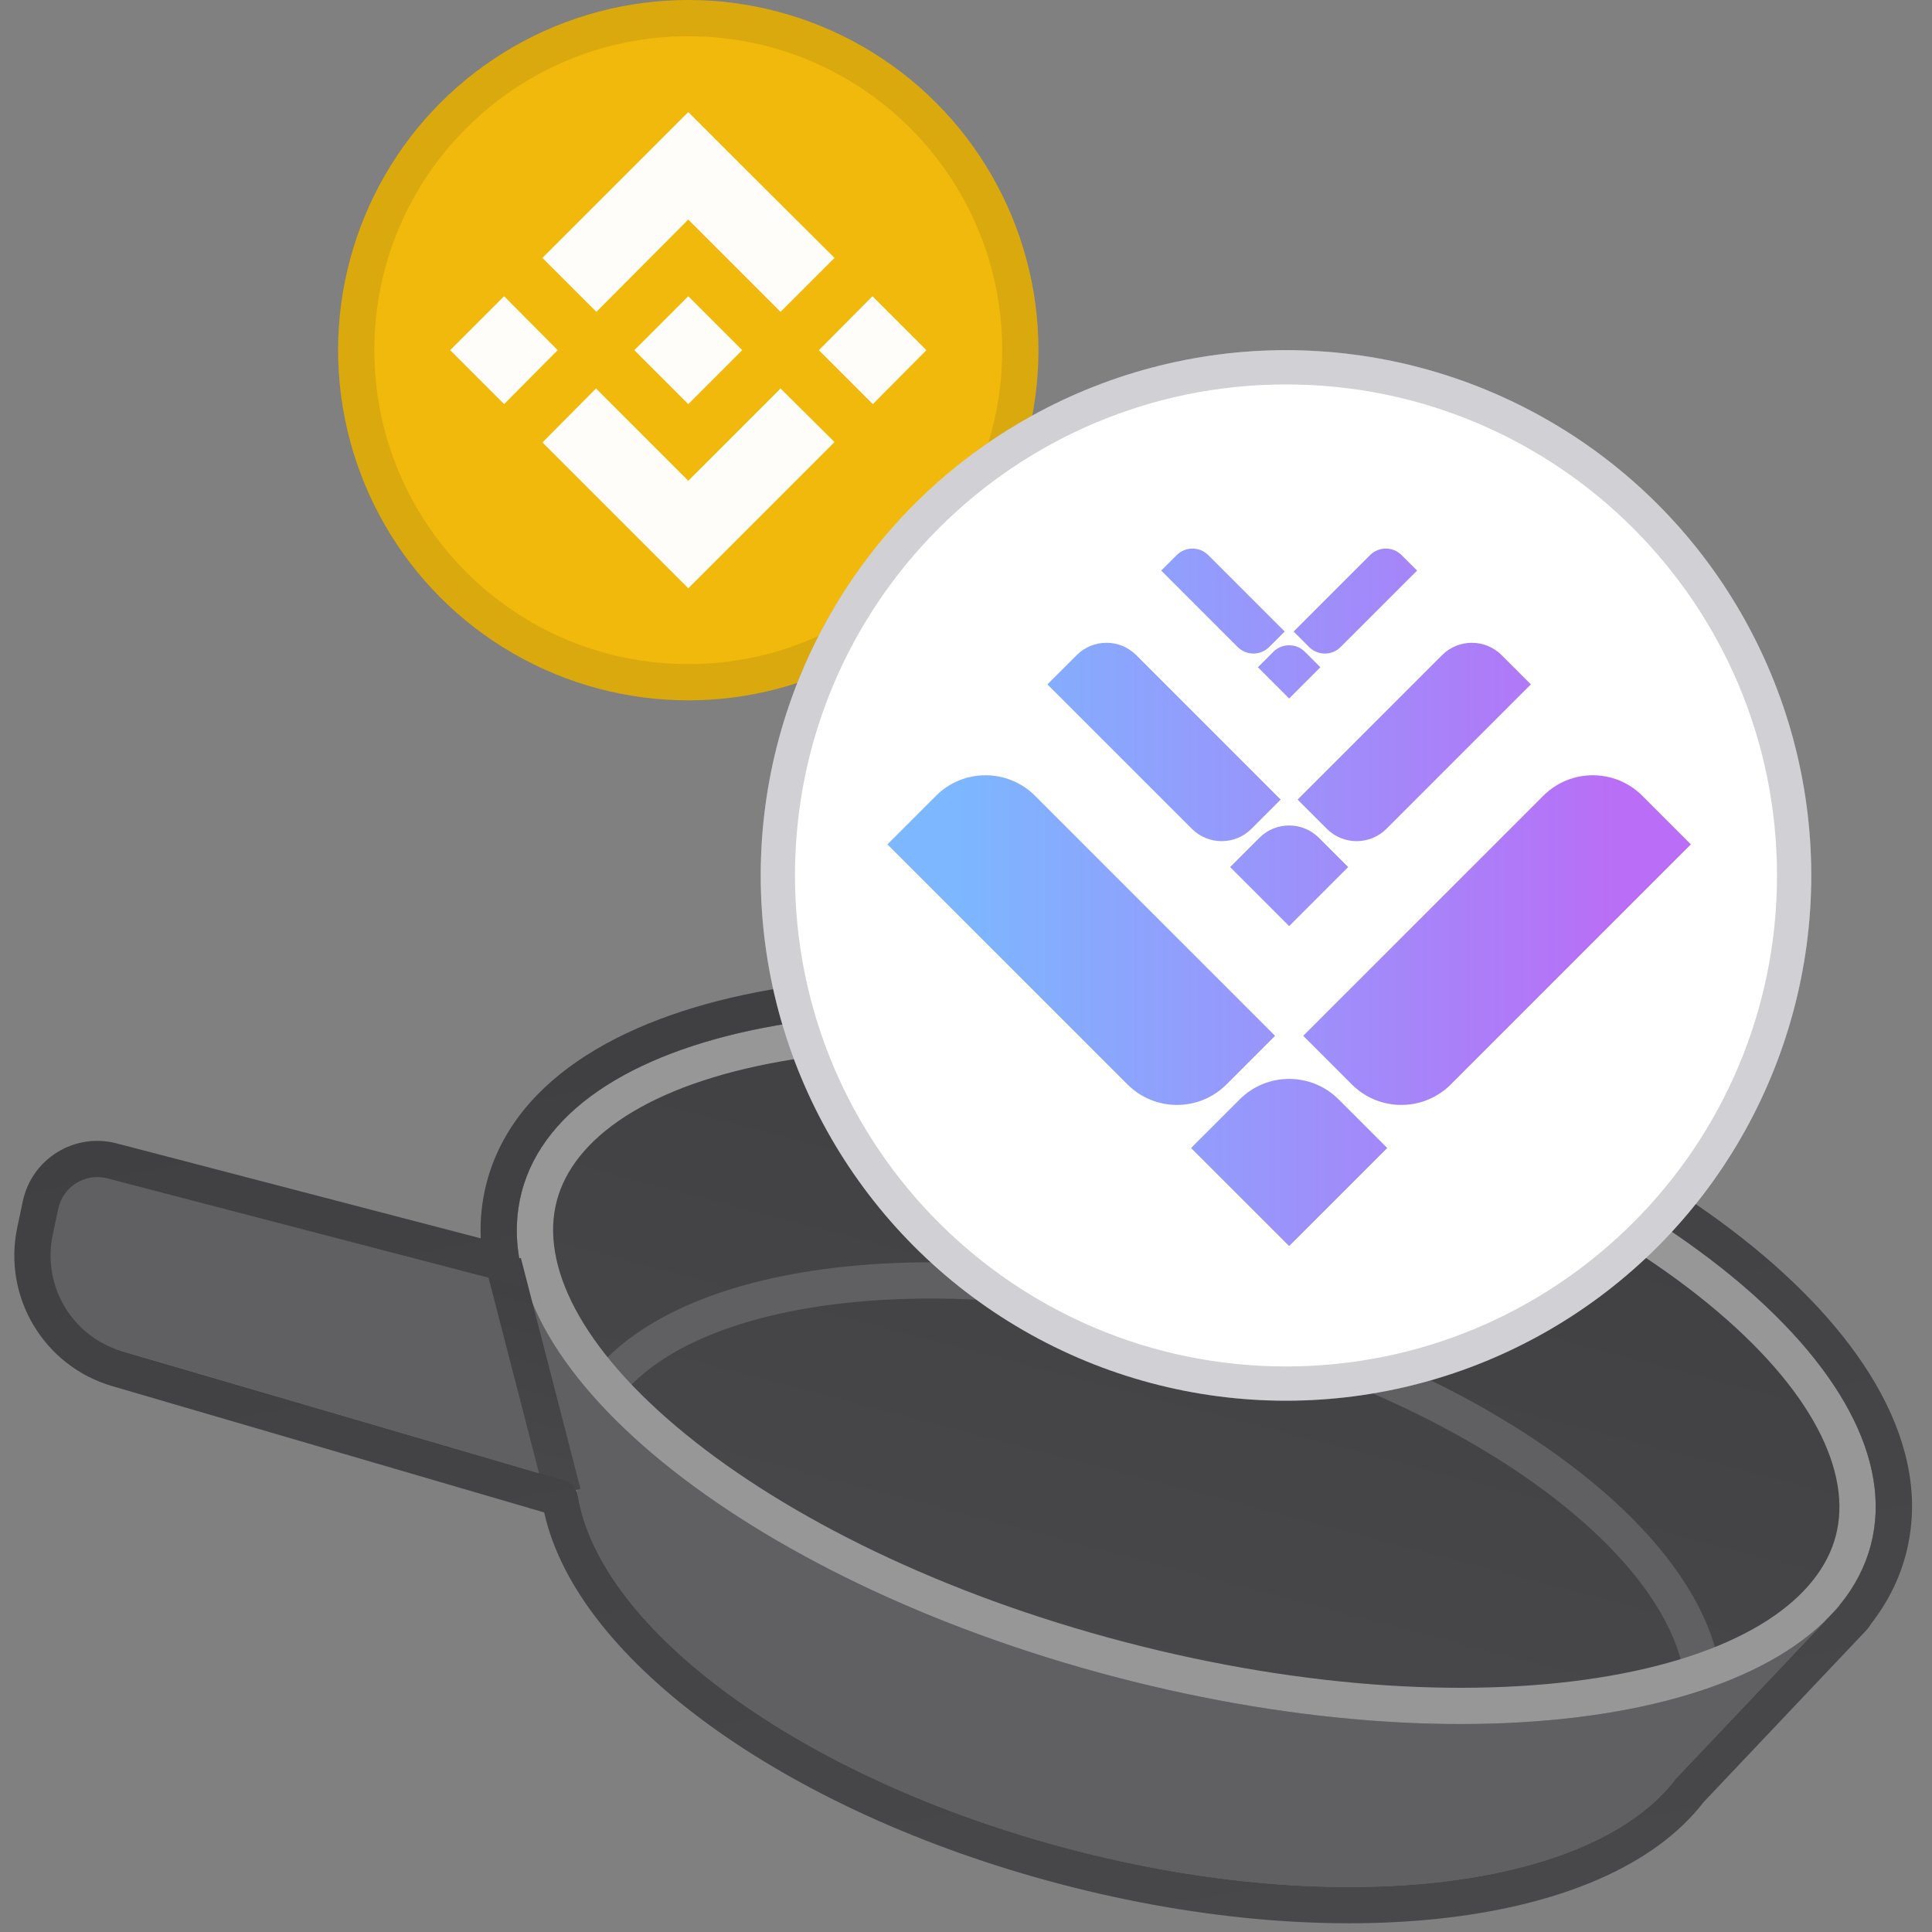 <svg xmlns="http://www.w3.org/2000/svg" width="96" height="96" fill="none" viewBox="0 0 96 96"><rect x="0" y="0" width="96" height="96" fill="#808080" stroke="none"/><g clip-path="url(#clip0)"><path fill="#606063" d="M28.827 71.417C26.92 78.703 37.827 87.87 53.188 91.89C68.55 95.91 82.549 93.262 84.456 85.975C86.362 78.688 75.456 69.522 60.094 65.502C44.733 61.482 30.734 64.13 28.827 71.417Z"/><path fill="#606063" d="M82.154 89.564L91.408 79.793L25.795 62.622L29.227 75.713L82.154 89.564Z"/><path fill="#606063" d="M29.96 64.976L4.844 58.403C3.755 58.118 2.648 58.795 2.406 59.895L2.125 61.172C1.565 63.717 3.072 66.26 5.573 66.992L30.66 74.335L29.96 64.976Z"/><path fill="url(#paint0_linear)" d="M25.922 59.226C23.705 67.694 36.916 78.487 55.428 83.331C73.941 88.176 90.745 85.239 92.961 76.77C95.177 68.302 81.967 57.509 63.454 52.664C44.942 47.82 28.138 50.757 25.922 59.226Z"/><path fill="#606063" fill-rule="evenodd" d="M76.604 73.971C80.863 77.103 83.352 80.491 83.723 83.494L85.509 83.273C85.046 79.531 82.067 75.755 77.67 72.521C73.236 69.261 67.207 66.433 60.322 64.631C53.438 62.829 46.796 62.341 41.333 63.012C35.916 63.677 31.469 65.509 29.232 68.545L30.681 69.613C32.476 67.177 36.305 65.443 41.552 64.798C46.754 64.16 53.165 64.619 59.866 66.373C66.568 68.126 72.382 70.867 76.604 73.971Z" clip-rule="evenodd"/><path fill="#979797" fill-rule="evenodd" d="M34.041 71.243C28.808 66.969 26.842 62.819 27.663 59.681C28.484 56.544 32.231 53.889 38.887 52.726C45.371 51.592 53.934 52.033 62.998 54.406C72.063 56.778 79.745 60.588 84.842 64.752C90.075 69.027 92.041 73.177 91.22 76.314C90.399 79.452 86.651 82.107 79.996 83.27C73.512 84.403 64.949 83.962 55.884 81.59C46.819 79.218 39.138 75.408 34.041 71.243ZM55.428 83.331C36.916 78.487 23.705 67.694 25.922 59.226C28.138 50.757 44.942 47.82 63.454 52.664C81.967 57.509 95.177 68.302 92.961 76.77C90.745 85.239 73.941 88.176 55.428 83.331Z" clip-rule="evenodd"/><path fill="url(#paint1_linear)" fill-rule="evenodd" d="M27.101 74.429L24.138 62.956L25.881 62.506L28.843 73.979L27.101 74.429Z" clip-rule="evenodd"/><path fill="url(#paint2_linear)" fill-rule="evenodd" d="M26.082 63.714C26.055 63.625 26.029 63.536 26.005 63.447C25.96 63.284 25.919 63.12 25.883 62.957L25.798 62.633C25.797 62.628 25.802 62.623 25.807 62.625C25.812 62.626 25.816 62.622 25.815 62.617C25.814 62.612 25.814 62.607 25.813 62.602C25.784 62.443 25.76 62.284 25.741 62.126C25.736 62.088 25.732 62.05 25.727 62.011C25.684 61.614 25.67 61.218 25.685 60.827C25.685 60.827 25.685 60.827 25.685 60.826C25.706 60.285 25.784 59.751 25.922 59.226C28.138 50.757 44.942 47.82 63.454 52.664C81.967 57.509 95.177 68.302 92.961 76.77C92.824 77.295 92.63 77.799 92.383 78.281C92.383 78.282 92.383 78.282 92.383 78.282C92.117 78.803 91.789 79.298 91.403 79.767C91.399 79.771 91.396 79.775 91.393 79.779C91.392 79.78 91.391 79.782 91.391 79.783C91.391 79.786 91.393 79.789 91.397 79.79C91.4 79.791 91.401 79.793 91.402 79.796C91.402 79.798 91.401 79.8 91.4 79.802L91.035 80.186C90.993 80.232 90.95 80.277 90.907 80.322L90.165 81.105L90.164 81.106L83.276 88.379C79.192 93.798 66.719 95.43 53.189 91.889C39.807 88.388 29.806 80.981 28.711 74.312C28.654 73.971 28.42 73.68 28.088 73.583L6.077 67.146C3.59 66.419 2.084 63.9 2.619 61.365L2.895 60.062C3.128 58.955 4.24 58.268 5.334 58.553L25.883 63.912C26.004 63.944 26.113 63.834 26.082 63.714ZM23.887 61.532C23.849 60.605 23.942 59.681 24.18 58.77C25.576 53.439 31.338 50.391 38.267 49.179C45.367 47.938 54.462 48.451 63.91 50.923C73.358 53.396 81.538 57.404 87.12 61.964C92.567 66.414 96.098 71.895 94.703 77.226C94.368 78.504 93.771 79.664 92.962 80.699C92.893 80.818 92.808 80.933 92.707 81.039L92.354 81.412C92.352 81.414 92.35 81.416 92.348 81.418C92.302 81.468 92.255 81.517 92.208 81.566C92.206 81.568 92.204 81.57 92.202 81.572L84.649 89.548C82.147 92.791 77.434 94.624 71.99 95.281C66.411 95.955 59.68 95.449 52.733 93.631C45.861 91.832 39.804 89.02 35.286 85.746C31.038 82.668 27.893 78.989 27.04 75.152L5.571 68.874C2.182 67.882 0.128 64.448 0.858 60.993L1.133 59.689C1.58 57.578 3.7 56.267 5.788 56.812L23.887 61.532Z" clip-rule="evenodd"/><ellipse cx="34.2" cy="17.4" fill="#F0B90B" rx="17.4" ry="17.4"/><path fill="#FFFDFA" d="M27.711 17.4L25.049 20.081L22.368 17.4L25.049 14.719L27.711 17.4ZM34.2 10.911L38.785 15.496L41.466 12.815L36.881 8.249L34.2 5.568L31.52 8.249L26.953 12.815L29.634 15.496L34.2 10.911ZM43.352 14.719L40.689 17.4L43.37 20.081L46.032 17.4L43.352 14.719ZM34.2 23.889L29.615 19.304L26.953 21.985L31.538 26.57L34.2 29.232L36.881 26.551L41.466 21.966L38.785 19.304L34.2 23.889ZM34.2 20.081L36.881 17.4L34.2 14.719L31.52 17.4L34.2 20.081Z"/><g style="mix-blend-mode:multiply" opacity=".1"><path fill="#191326" fill-rule="evenodd" d="M34.2 33C42.816 33 49.8 26.016 49.8 17.4C49.8 8.784 42.816 1.8 34.2 1.8C25.584 1.8 18.6 8.784 18.6 17.4C18.6 26.016 25.584 33 34.2 33ZM34.2 34.8C43.81 34.8 51.6 27.01 51.6 17.4C51.6 7.79 43.81 0 34.2 0C24.59 0 16.8 7.79 16.8 17.4C16.8 27.01 24.59 34.8 34.2 34.8Z" clip-rule="evenodd"/></g><ellipse cx="63.9" cy="43.5" fill="#fff" rx="26.1" ry="26.1"/><path fill="url(#paint3_linear)" d="M68.079 27.582L64.28 31.381L65.049 32.15C65.481 32.583 66.183 32.582 66.615 32.15L70.414 28.352L69.645 27.582C69.429 27.366 69.145 27.258 68.862 27.258C68.578 27.258 68.295 27.366 68.079 27.582ZM58.47 27.582L57.7 28.352L61.499 32.15C61.932 32.582 62.633 32.583 63.066 32.15L63.835 31.381L60.036 27.582C59.82 27.366 59.536 27.258 59.253 27.258C58.969 27.258 58.686 27.366 58.47 27.582ZM71.656 32.553L64.478 39.731L65.931 41.184C66.748 42.001 68.074 42 68.891 41.184L76.068 34.006L74.615 32.553C74.207 32.144 73.671 31.94 73.136 31.94C72.6 31.94 72.064 32.144 71.656 32.553ZM53.5 32.553L52.046 34.006L59.224 41.184C60.041 42 61.366 42.001 62.183 41.184L63.636 39.731L56.459 32.553C56.05 32.144 55.515 31.94 54.979 31.94C54.444 31.94 53.908 32.144 53.5 32.553ZM63.274 32.387L62.505 33.156L64.057 34.708L65.609 33.156L64.84 32.387C64.624 32.171 64.341 32.063 64.057 32.063C63.774 32.063 63.49 32.171 63.274 32.387ZM76.686 39.541L64.757 51.47L67.172 53.885C68.529 55.243 70.733 55.242 72.09 53.885L84.019 41.956L81.604 39.541C80.925 38.862 80.035 38.523 79.145 38.523C78.255 38.523 77.364 38.863 76.686 39.541ZM46.511 39.541L44.096 41.956L56.025 53.885C57.382 55.242 59.585 55.243 60.943 53.885L63.358 51.47L51.429 39.541C50.75 38.863 49.86 38.523 48.97 38.523C48.08 38.523 47.19 38.862 46.511 39.541ZM62.578 41.631L61.125 43.084L64.057 46.017L66.99 43.084L65.537 41.631C65.129 41.223 64.593 41.018 64.057 41.018C63.522 41.018 62.986 41.222 62.578 41.631ZM61.599 54.629L59.183 57.044L64.057 61.917L68.931 57.044L66.516 54.629C65.838 53.95 64.947 53.611 64.057 53.611C63.167 53.61 62.277 53.95 61.599 54.629Z"/><g style="mix-blend-mode:multiply" opacity=".2"><path fill="#191326" fill-rule="evenodd" d="M63.9 67.898C77.375 67.898 88.298 56.975 88.298 43.5C88.298 30.026 77.375 19.102 63.9 19.102C50.425 19.102 39.502 30.026 39.502 43.5C39.502 56.975 50.425 67.898 63.9 67.898ZM63.9 69.6C78.315 69.6 90 57.915 90 43.5C90 29.085 78.315 17.4 63.9 17.4C49.485 17.4 37.8 29.085 37.8 43.5C37.8 57.915 49.485 69.6 63.9 69.6Z" clip-rule="evenodd"/></g></g><defs><linearGradient id="paint0_linear" x1="63.454" x2="55.428" y1="52.664" y2="83.331" gradientUnits="userSpaceOnUse"><stop stop-color="#404042"/><stop offset="1" stop-color="#48484B"/></linearGradient><linearGradient id="paint1_linear" x1="27.941" x2="25.041" y1="63.058" y2="73.878" gradientUnits="userSpaceOnUse"><stop stop-color="#404042"/><stop offset="1" stop-color="#48484B"/></linearGradient><linearGradient id="paint2_linear" x1="44.097" x2="53.454" y1="48.101" y2="98.772" gradientUnits="userSpaceOnUse"><stop stop-color="#404042"/><stop offset="1" stop-color="#48484B"/></linearGradient><linearGradient id="paint3_linear" x1="47.658" x2="80.773" y1="44.588" y2="44.588" gradientUnits="userSpaceOnUse"><stop stop-color="#7CB7FF"/><stop offset="1" stop-color="#BA6DF6"/></linearGradient><clipPath id="clip0"><rect width="96" height="96" fill="#fff"/></clipPath></defs></svg>